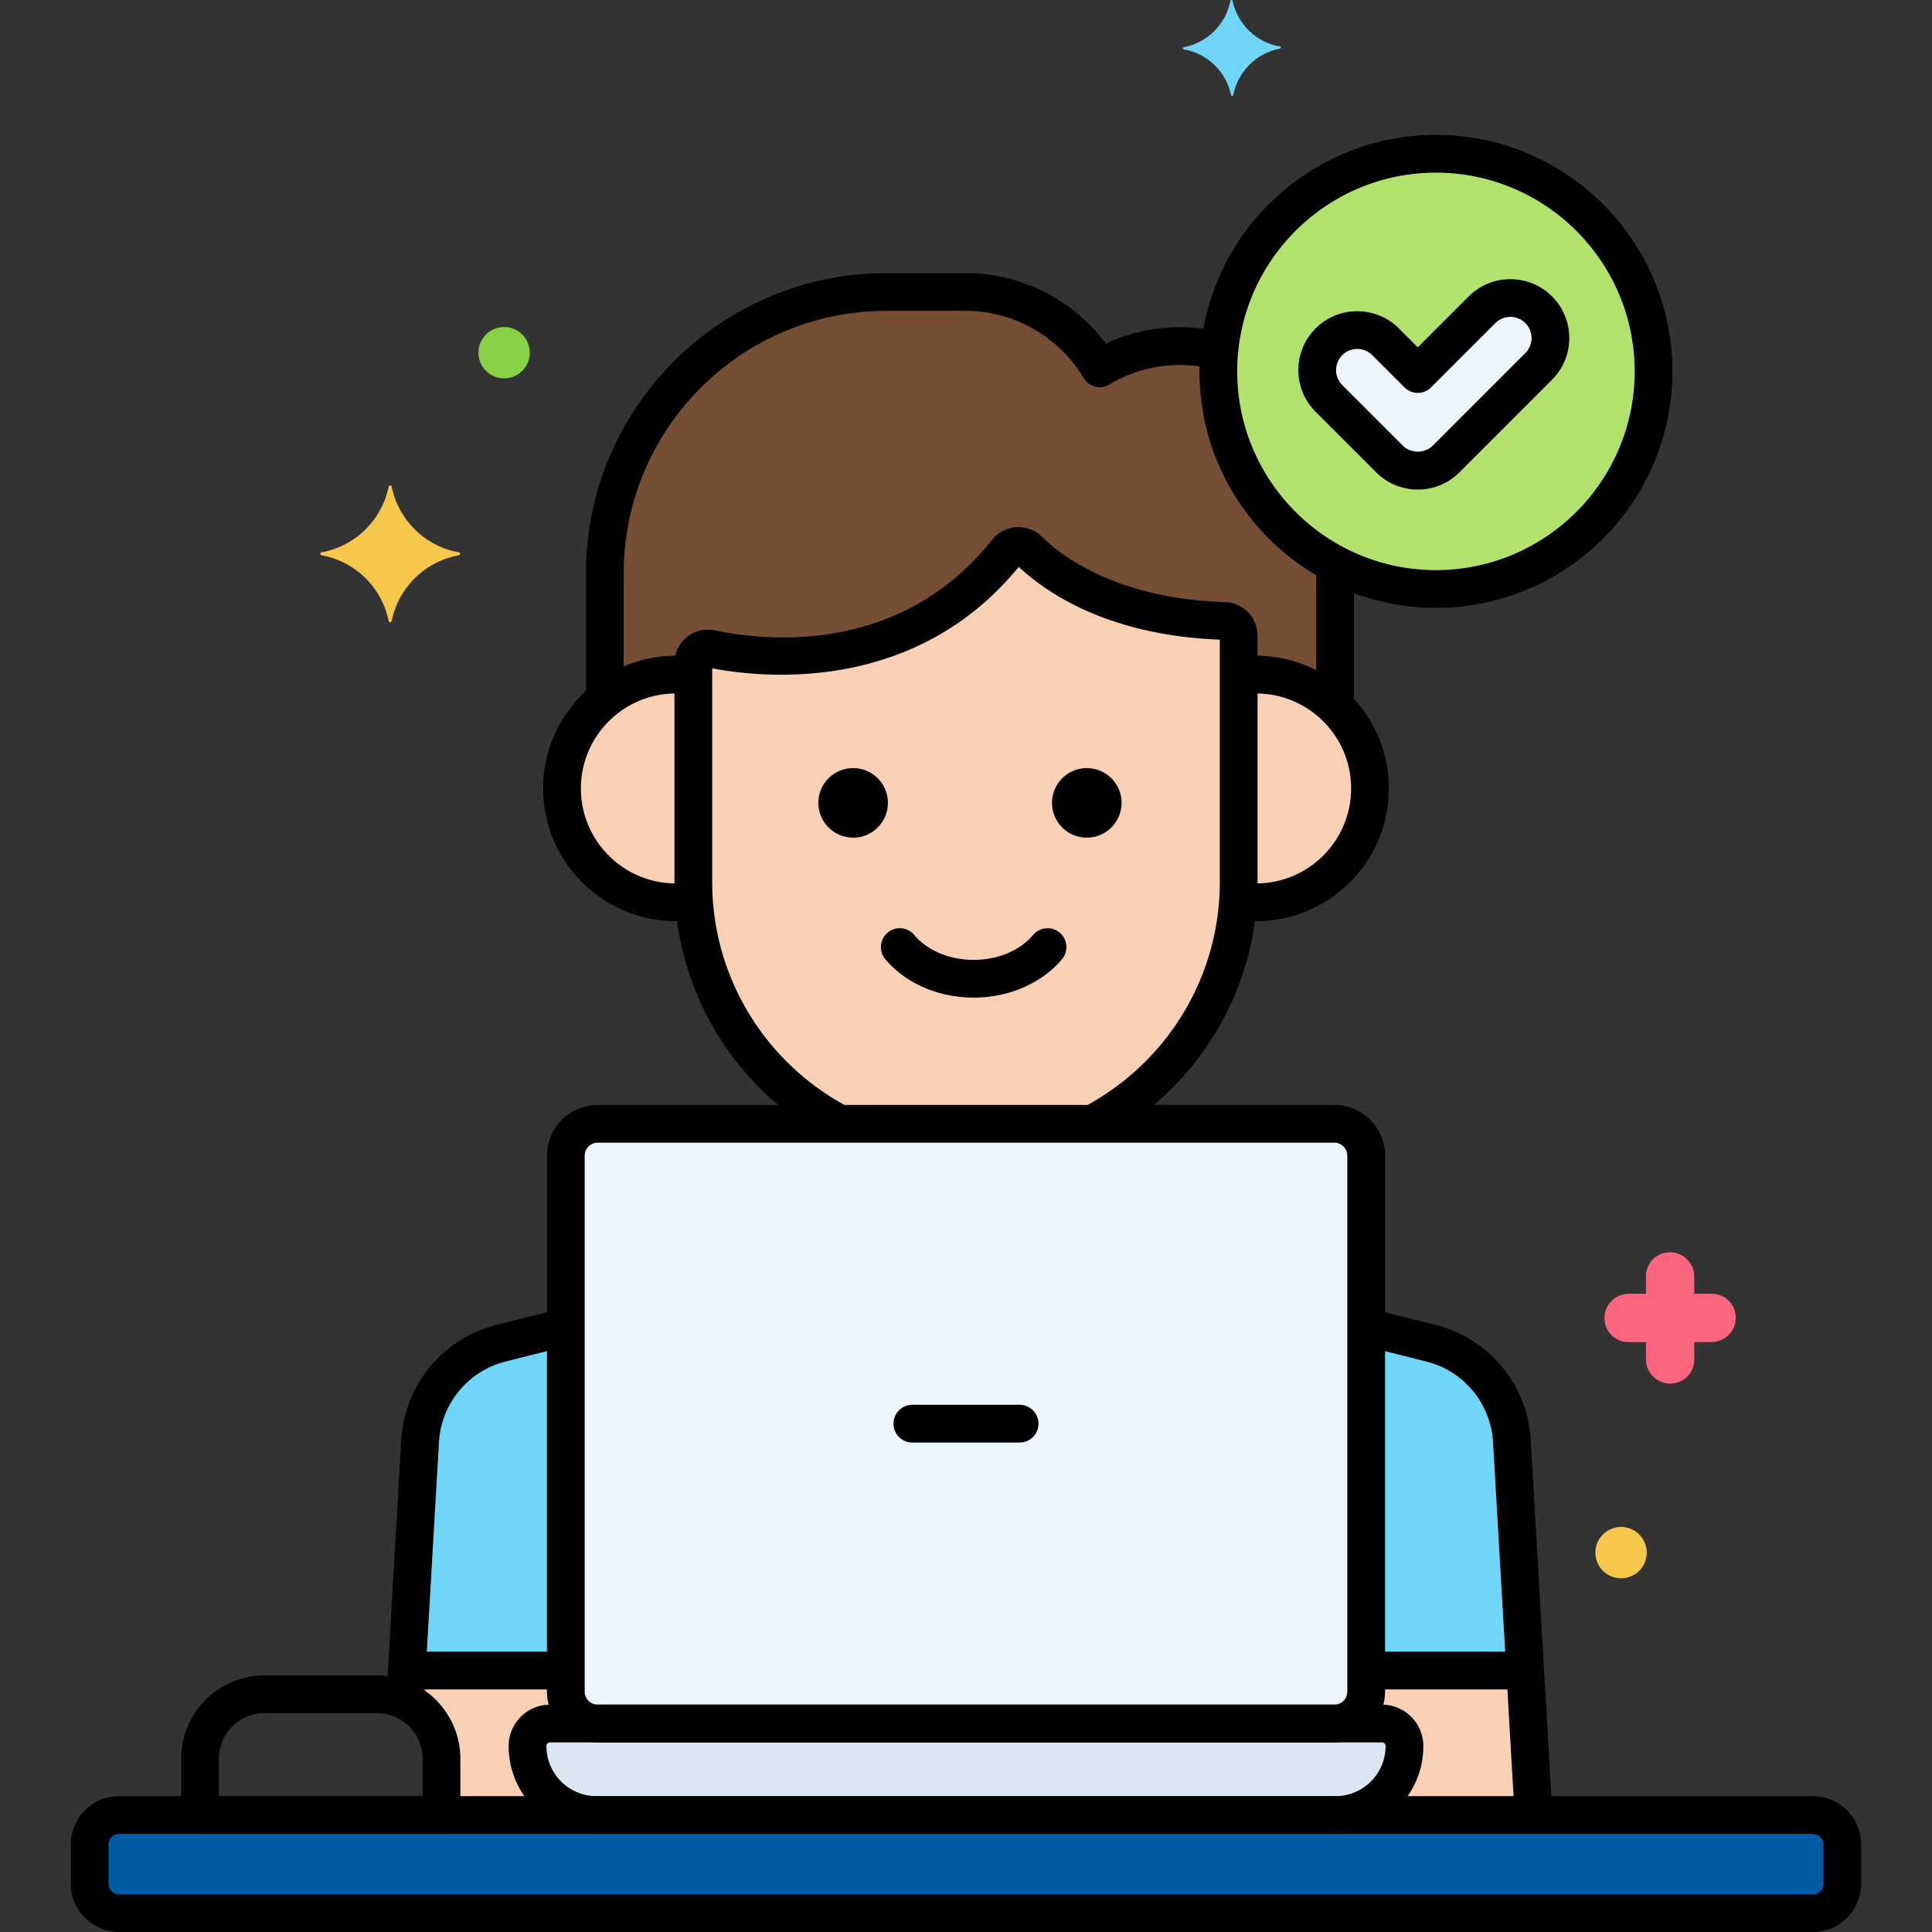 <svg xmlns="http://www.w3.org/2000/svg" version="1.1" xmlns:xlink="http://www.w3.org/1999/xlink" width="512" height="512" x="0" y="0" viewBox="0 0 256 256" style="enable-background:new 0 0 512 512" xml:space="preserve" class=""><rect x="0" y="0" width="256" height="256" fill="#333333" stroke="none"/><g><path fill="#005ba5" d="M240.216 240.5H15.784a3.899 3.899 0 0 0-3.899 3.899v5.201a3.899 3.899 0 0 0 3.899 3.899h224.432a3.899 3.899 0 0 0 3.899-3.899v-5.201a3.899 3.899 0 0 0-3.899-3.899z" opacity="1" data-original="#5290db" class=""></path><path fill="#70d6f9" d="M169.609 6.162c-3.162-.538-5.636-2.975-6.29-6.057-.001-.14-.282-.138-.281.002-.608 3.092-3.046 5.566-6.199 6.151-.14.001-.139.212.002.281 3.162.538 5.636 2.975 6.29 6.057.001.14.282.138.281-.002.608-3.092 3.046-5.566 6.199-6.151.14-.072.138-.282-.002-.281z" opacity="1" data-original="#70d6f9" class=""></path><path fill="#fc657e" d="M226.8 171.432h-2.3v-2.3c0-1.7-1.4-3.2-3.2-3.2s-3.2 1.4-3.2 3.2v2.3h-2.3c-1.7 0-3.2 1.4-3.2 3.2s1.4 3.2 3.2 3.2h2.3v2.3c0 1.7 1.4 3.2 3.2 3.2s3.2-1.4 3.2-3.2v-2.3h2.3c1.7 0 3.2-1.4 3.2-3.2s-1.4-3.2-3.2-3.2z" opacity="1" data-original="#fc657e"></path><path fill="#f5c84c" d="M60.8 73.182c-4.5-.8-8-4.3-8.9-8.7 0-.2-.4-.2-.4 0-.9 4.4-4.4 7.9-8.9 8.7-.2 0-.2.3 0 .4 4.5.8 8 4.3 8.9 8.7 0 .2.4.2.4 0 .9-4.4 4.4-7.9 8.9-8.7.2-.1.2-.4 0-.4zM214.8 202.332a3.4 3.4 0 1 0 0 6.8 3.4 3.4 0 0 0 0-6.8z" opacity="1" data-original="#f5c84c"></path><path fill="#87d147" d="M66.8 43.332a3.4 3.4 0 1 0 0 6.8 3.4 3.4 0 0 0 0-6.8z" opacity="1" data-original="#87d147"></path><path fill="#70d6f9" d="M69.899 231.269c.015-1.61 1.37-2.892 2.981-2.892h6.319a4.224 4.224 0 0 1-4.224-4.224v-48.329l-8.555 2.153a14.256 14.256 0 0 0-10.755 13.033l-1.993 34.359c2.849 1.392 4.828 4.313 4.828 7.682v7.448h20.54c-5.078.001-9.189-4.14-9.141-9.23zM176.96 240.5h26.245l-2.87-49.489a14.257 14.257 0 0 0-10.755-13.033l-8.555-2.153v48.329a4.224 4.224 0 0 1-4.224 4.224h6.319c1.61 0 2.965 1.282 2.981 2.892a9.142 9.142 0 0 1-9.141 9.23z" opacity="1" data-original="#70d6f9" class=""></path><path fill="#f9d0b4" d="M164.123 84.175a1.936 1.936 0 0 0-1.865-1.899c-15.009-.44-22.917-6.388-25.956-9.367a1.946 1.946 0 0 0-2.892.182c-13.196 16.594-32.662 14.253-39.207 12.883-1.189-.249-2.331.648-2.332 1.863v29.087c0 13.844 7.896 25.927 19.403 31.987h33.45c11.507-6.06 19.403-18.143 19.403-31.987V84.74c.001-.189-.001-.377-.004-.565z" opacity="1" data-original="#f9d0b4" class=""></path><path fill="#754e34" d="M161.436 49.211c0-.891.046-1.77.125-2.641a20.408 20.408 0 0 0-5.29-.717c-3.85 0-7.449 1.088-10.542 2.943-3.613-6.03-10.195-10.101-17.698-10.101h-10.597c-20.51 0-37.292 16.781-37.292 37.292v16.709a15.011 15.011 0 0 1 11.729-3.123v-1.736c.001-1.215 1.142-2.112 2.332-1.863 6.545 1.37 26.011 3.711 39.207-12.883a1.945 1.945 0 0 1 2.891-.182c3.039 2.979 10.947 8.927 25.956 9.367a1.936 1.936 0 0 1 1.865 1.899c.004.188.006.376.006.565v4.832a15.136 15.136 0 0 1 2.318-.184c4.066 0 7.749 1.617 10.462 4.233v-18.86c-9.195-4.819-15.472-14.449-15.472-25.55z" opacity="1" data-original="#754e34" class=""></path><path fill="#f9d0b4" d="M166.447 89.389c-.789 0-1.562.067-2.318.184v27.351c0 .815-.037 1.621-.091 2.423.786.127 1.587.21 2.409.21 8.331 0 15.084-6.753 15.084-15.084s-6.754-15.084-15.084-15.084zM91.872 116.923V89.572a15.136 15.136 0 0 0-2.318-.184c-8.331 0-15.084 6.753-15.084 15.084s6.753 15.084 15.084 15.084c.822 0 1.623-.084 2.409-.21v-.001a35.947 35.947 0 0 1-.091-2.422zM176.96 240.5h26.245l-1.11-19.141h-21.07v2.794a4.224 4.224 0 0 1-4.224 4.224h6.319c1.61 0 2.965 1.282 2.981 2.892a9.142 9.142 0 0 1-9.141 9.231zM69.899 231.269c.015-1.61 1.37-2.892 2.981-2.892h6.319a4.224 4.224 0 0 1-4.224-4.224v-2.794h-21.07l-.233 4.011c2.849 1.392 4.828 4.313 4.828 7.682v7.448h20.54a9.142 9.142 0 0 1-9.141-9.231z" opacity="1" data-original="#f9d0b4" class=""></path><path d="M140.41 123.578a2.5 2.5 0 0 0-3.522.31c-1.732 2.067-4.676 3.301-7.873 3.301s-6.14-1.234-7.873-3.301a2.5 2.5 0 0 0-3.832 3.212c2.671 3.187 7.047 5.089 11.705 5.089s9.033-1.902 11.705-5.089a2.5 2.5 0 0 0-.31-3.522z" fill="#000000" opacity="1" data-original="#000000" class=""></path><circle cx="144.006" cy="106.384" r="4.61" fill="#000000" opacity="1" data-original="#000000" class=""></circle><circle cx="113.044" cy="106.384" r="4.61" fill="#000000" opacity="1" data-original="#000000" class=""></circle><path d="M202.832 190.872a16.683 16.683 0 0 0-12.641-15.318l-7.6-1.913a2.5 2.5 0 0 0-1.221 4.849l7.6 1.913a11.71 11.71 0 0 1 8.87 10.753l2.817 48.577a2.499 2.499 0 1 0 4.991-.289zM76.473 175.447a2.499 2.499 0 0 0-3.035-1.814l-7.629 1.92c-7.151 1.8-12.231 7.957-12.64 15.313l-1.942 33.489a2.5 2.5 0 1 0 4.991.289l1.943-33.495a11.708 11.708 0 0 1 8.869-10.748l7.629-1.92a2.499 2.499 0 0 0 1.814-3.034zM166.622 84.125a4.428 4.428 0 0 0-4.292-4.349c-14.376-.421-21.768-6.192-24.279-8.654a4.45 4.45 0 0 0-3.388-1.265 4.463 4.463 0 0 0-3.21 1.676c-12.11 15.229-29.725 13.46-36.738 11.992a4.442 4.442 0 0 0-3.715.903 4.39 4.39 0 0 0-1.629 3.433v29.063c0 14.132 7.758 27.139 20.248 33.946a2.501 2.501 0 0 0 2.393-4.391c-10.881-5.93-17.64-17.255-17.64-29.556V88.557c6.872 1.313 26.88 3.34 40.619-13.443 3.809 3.559 12.02 9.083 26.638 9.642v32.167c0 12.3-6.759 23.625-17.64 29.556a2.5 2.5 0 0 0 2.393 4.391c12.489-6.807 20.248-19.814 20.248-33.946V84.74a61.846 61.846 0 0 0-.008-.615z" fill="#000000" opacity="1" data-original="#000000" class=""></path><path d="M161.488 43.95c-4.943-1.15-10.288-.6-14.943 1.583-4.352-5.812-11.248-9.337-18.514-9.337h-10.598c-21.941 0-39.792 17.851-39.792 39.792v15.936a2.5 2.5 0 1 0 5 0V75.986c0-19.184 15.607-34.792 34.792-34.792h10.598c6.31 0 12.27 3.405 15.553 8.886a2.5 2.5 0 0 0 3.43.859c4.025-2.414 8.891-3.155 13.34-2.12a2.5 2.5 0 1 0 1.134-4.869zM176.909 73.083a2.5 2.5 0 0 0-2.5 2.5v17.329a2.5 2.5 0 1 0 5 0V75.583a2.5 2.5 0 0 0-2.5-2.5z" fill="#000000" opacity="1" data-original="#000000" class=""></path><path d="M166.447 86.889c-.489 0-.972.021-1.45.062a2.501 2.501 0 0 0-2.28 2.703 2.505 2.505 0 0 0 2.703 2.28 12.02 12.02 0 0 1 1.027-.044c6.939 0 12.584 5.645 12.584 12.584 0 6.938-5.645 12.583-12.584 12.583-.368 0-.741-.02-1.142-.062a2.5 2.5 0 1 0-.516 4.974 16.05 16.05 0 0 0 1.658.088c9.696 0 17.584-7.888 17.584-17.583s-7.888-17.585-17.584-17.585zM90.515 117.012a10.91 10.91 0 0 1-.961.044c-6.939 0-12.584-5.645-12.584-12.583 0-6.939 5.645-12.584 12.584-12.584.331 0 .659.014.982.041a2.493 2.493 0 0 0 2.694-2.289 2.5 2.5 0 0 0-2.289-2.694c-.458-.037-.92-.057-1.388-.057-9.696 0-17.584 7.888-17.584 17.584s7.888 17.583 17.584 17.583c.476 0 .945-.023 1.41-.065a2.5 2.5 0 0 0-.448-4.98zM200.929 218.859h-19.558a2.5 2.5 0 1 0 0 5h19.558a2.5 2.5 0 1 0 0-5zM74.011 218.859h-19.31a2.5 2.5 0 1 0 0 5h19.311a2.5 2.5 0 1 0-.001-5z" fill="#000000" opacity="1" data-original="#000000" class=""></path><path fill="#edf4fc" d="M176.801 148.91H79.199a4.224 4.224 0 0 0-4.224 4.224v71.019a4.224 4.224 0 0 0 4.224 4.224h97.603a4.224 4.224 0 0 0 4.224-4.224v-71.019a4.225 4.225 0 0 0-4.225-4.224z" opacity="1" data-original="#edf4fc" class=""></path><path fill="#dae6f1" d="M183.12 228.377H72.88a2.981 2.981 0 0 0-2.981 2.981 9.14 9.14 0 0 0 9.141 9.141h97.92a9.14 9.14 0 0 0 9.141-9.141 2.98 2.98 0 0 0-2.981-2.981z" opacity="1" data-original="#dae6f1" class=""></path><path d="M135.106 186.144h-14.212a2.5 2.5 0 1 0 0 5h14.212a2.5 2.5 0 1 0 0-5z" fill="#000000" opacity="1" data-original="#000000" class=""></path><path d="M176.801 146.41H79.199a6.732 6.732 0 0 0-6.724 6.724v71.019a6.732 6.732 0 0 0 6.724 6.724h97.603a6.732 6.732 0 0 0 6.724-6.724v-71.019a6.733 6.733 0 0 0-6.725-6.724zm1.724 77.743c0 .951-.773 1.724-1.724 1.724H79.199a1.725 1.725 0 0 1-1.724-1.724v-71.019c0-.951.773-1.724 1.724-1.724h97.603c.951 0 1.724.773 1.724 1.724v71.019z" fill="#000000" opacity="1" data-original="#000000" class=""></path><path d="M183.12 225.877H72.88a5.488 5.488 0 0 0-5.481 5.481c0 6.419 5.222 11.642 11.641 11.642h97.92c6.419 0 11.641-5.222 11.641-11.642a5.488 5.488 0 0 0-5.481-5.481zM176.96 238H79.04a6.649 6.649 0 0 1-6.641-6.642c0-.265.216-.481.481-.481h110.24c.265 0 .481.216.481.481A6.649 6.649 0 0 1 176.96 238z" fill="#000000" opacity="1" data-original="#000000" class=""></path><circle cx="190.27" cy="49.211" r="28.834" fill="#b2e26d" opacity="1" data-original="#b2e26d" class=""></circle><path fill="#edf4fc" d="M203.886 41.044a5.308 5.308 0 0 0-7.505 0l-8.515 8.515-4.268-4.268a5.308 5.308 0 0 0-7.505 7.505l8.021 8.021a5.29 5.29 0 0 0 3.753 1.554 5.294 5.294 0 0 0 3.753-1.554l12.267-12.267a5.31 5.31 0 0 0-.001-7.506z" opacity="1" data-original="#edf4fc" class=""></path><path d="M205.653 39.275c-3.043-3.042-7.996-3.043-11.041 0l-6.747 6.747-2.5-2.5c-3.044-3.042-7.997-3.043-11.041 0s-3.044 7.997 0 11.04l8.021 8.021a7.76 7.76 0 0 0 5.52 2.286 7.759 7.759 0 0 0 5.521-2.287l12.268-12.267c3.043-3.043 3.043-7.995-.001-11.04zm-3.535 7.506-12.267 12.267c-1.06 1.061-2.909 1.061-3.97 0l-8.021-8.021a2.81 2.81 0 0 1 0-3.969c.547-.547 1.266-.821 1.985-.821s1.438.273 1.985.82l4.268 4.268c.976.977 2.56.977 3.535 0l8.514-8.514a2.811 2.811 0 0 1 3.97-.001 2.812 2.812 0 0 1 .001 3.971z" fill="#000000" opacity="1" data-original="#000000" class=""></path><path d="M190.27 17.876c-17.278 0-31.334 14.056-31.334 31.334s14.056 31.334 31.334 31.334 31.334-14.056 31.334-31.334-14.057-31.334-31.334-31.334zm0 57.668c-14.521 0-26.334-11.813-26.334-26.334s11.813-26.334 26.334-26.334 26.334 11.813 26.334 26.334-11.813 26.334-26.334 26.334zM240.216 238H15.784a6.406 6.406 0 0 0-6.399 6.399v5.201a6.406 6.406 0 0 0 6.399 6.399h224.432a6.406 6.406 0 0 0 6.399-6.399v-5.201a6.406 6.406 0 0 0-6.399-6.399zm1.399 11.601c0 .771-.628 1.399-1.399 1.399H15.784a1.401 1.401 0 0 1-1.399-1.399V244.4c0-.771.628-1.399 1.399-1.399h224.432c.771 0 1.399.628 1.399 1.399z" fill="#000000" opacity="1" data-original="#000000" class=""></path><path d="M49.948 222H35.052C28.958 222 24 226.958 24 233.052v7.448a2.5 2.5 0 0 0 2.5 2.5h32a2.5 2.5 0 0 0 2.5-2.5v-7.448C61 226.958 56.042 222 49.948 222zM56 238H29v-4.948A6.059 6.059 0 0 1 35.052 227h14.896A6.059 6.059 0 0 1 56 233.052z" fill="#000000" opacity="1" data-original="#000000" class=""></path></g></svg>